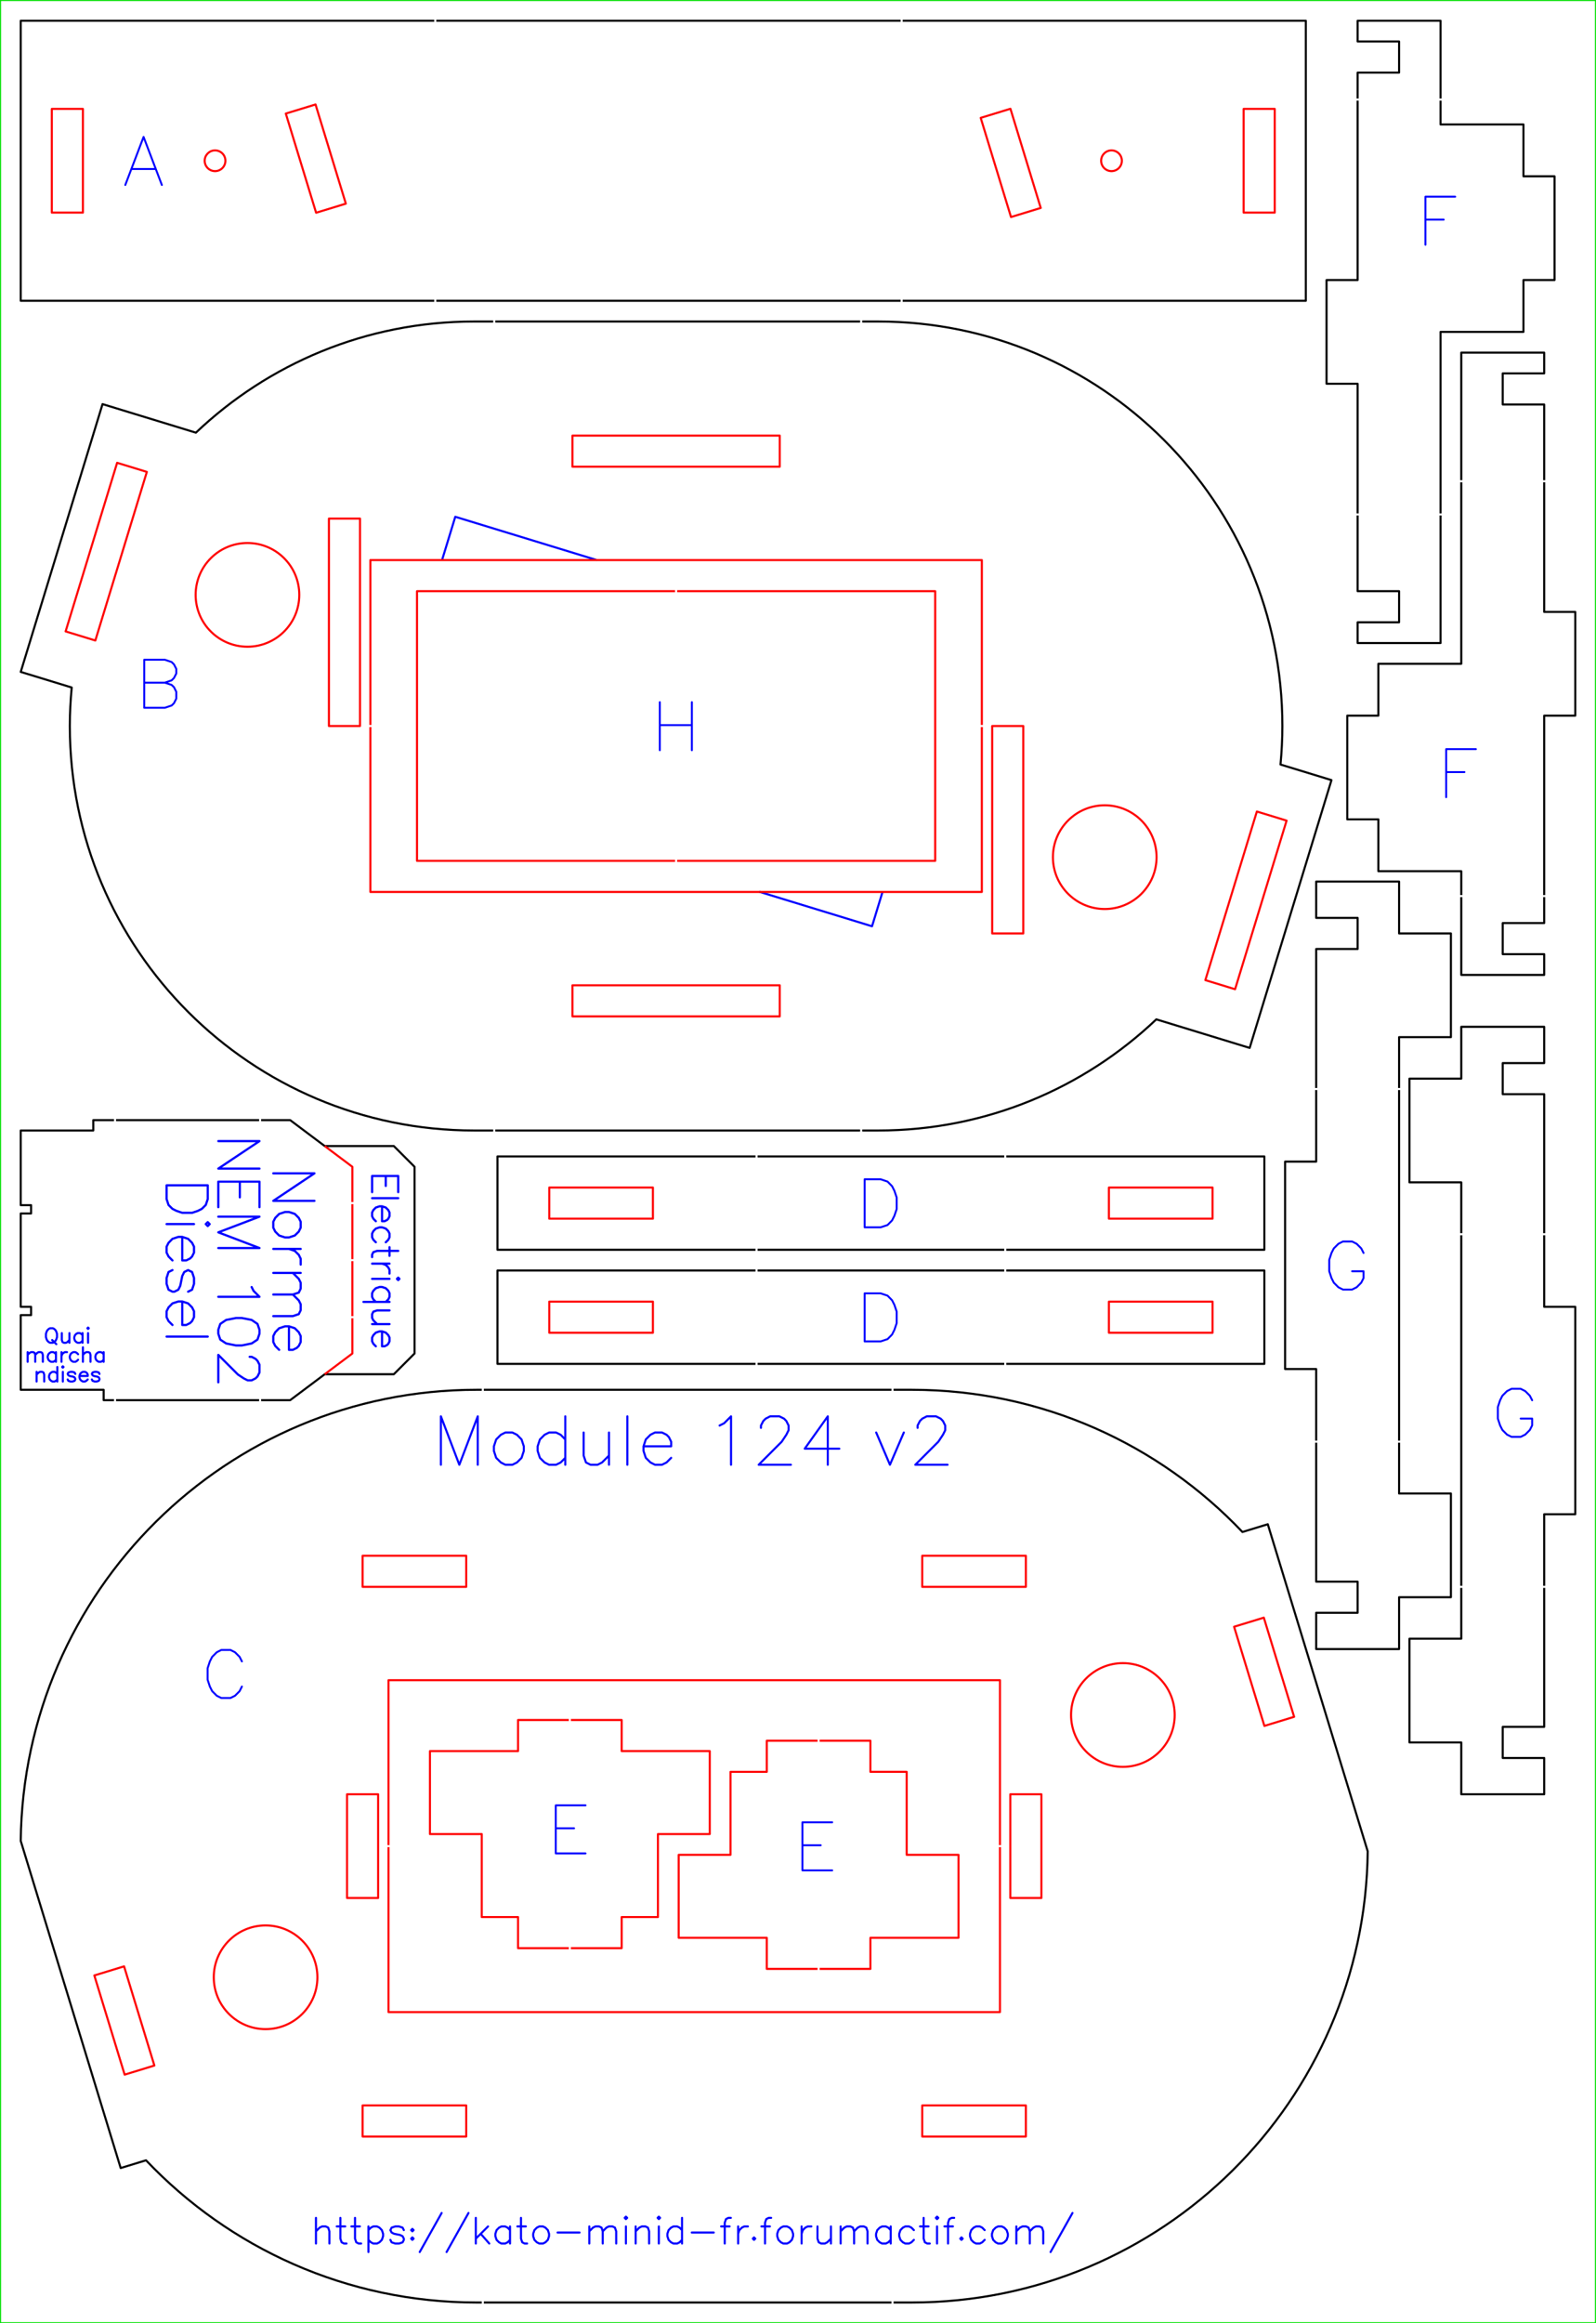 <?xml version="1.0" encoding="UTF-8" standalone="no"?>
<!-- Created with Inkscape (http://www.inkscape.org/) -->

<svg
   width="154mm"
   height="224mm"
   viewBox="0 0 154 224"
   version="1.1"
   id="svg1"
   xml:space="preserve"
   inkscape:version="1.3.2 (091e20e, 2023-11-25, custom)"
   sodipodi:docname="Module 124 v2 Final.svg"
   inkscape:export-filename="Module 124 v2 Final.png"
   inkscape:export-xdpi="96"
   inkscape:export-ydpi="96"
   xmlns:inkscape="http://www.inkscape.org/namespaces/inkscape"
   xmlns:sodipodi="http://sodipodi.sourceforge.net/DTD/sodipodi-0.dtd"
   xmlns="http://www.w3.org/2000/svg"
   xmlns:svg="http://www.w3.org/2000/svg"><sodipodi:namedview
     id="namedview1"
     pagecolor="#ffffff"
     bordercolor="#000000"
     borderopacity="0.25"
     inkscape:showpageshadow="2"
     inkscape:pageopacity="0.0"
     inkscape:pagecheckerboard="0"
     inkscape:deskcolor="#d1d1d1"
     inkscape:document-units="mm"
     inkscape:zoom="1.4778115"
     inkscape:cx="794.7563"
     inkscape:cy="459.4632"
     inkscape:window-width="3807"
     inkscape:window-height="1328"
     inkscape:window-x="1288"
     inkscape:window-y="572"
     inkscape:window-maximized="0"
     inkscape:current-layer="g99"
     inkscape:export-bgcolor="#ffffffff" /><defs
     id="defs1"><pattern
       id="EMFhbasepattern"
       patternUnits="userSpaceOnUse"
       width="6"
       height="6"
       x="0"
       y="0" /></defs><g
     inkscape:label="Calque 1"
     inkscape:groupmode="layer"
     id="layer1"><g
       id="g118"><path
         id="rect25-6-5"
         style="fill:none;stroke:#ff0000;stroke-width:0.2;stroke-linejoin:round"
         d="m 53,114.5 h 10 v 3 h -10 z" /><path
         id="rect26-1-9"
         style="fill:none;stroke:#ff0000;stroke-width:0.2;stroke-linejoin:round"
         d="m 107,114.5 h 10 v 3 h -10 z" /><path
         id="rect36-3-5"
         style="fill:none;fill-opacity:0;stroke:#000000;stroke-width:0.2;stroke-linejoin:round"
         d="M 72.9,120.5 H 48 v -9 0 h 24.9" /><path
         id="path77"
         style="fill:none;fill-opacity:0;stroke:#000000;stroke-width:0.2;stroke-linejoin:round"
         d="M 96.9,120.5 H 73.1" /><path
         id="path82"
         style="fill:none;fill-opacity:0;stroke:#000000;stroke-width:0.2;stroke-linejoin:round"
         d="m 97.1,111.5 h 24.9 v 9 H 97.1" /><path
         id="path80"
         style="fill:none;fill-opacity:0;stroke:#000000;stroke-width:0.2;stroke-linejoin:round"
         d="M 73.1,111.5 H 96.9" /><g
         transform="translate(81.889,118.335)"
         id="g16"
         style="fill:none;stroke:#0000ff;stroke-linecap:round;stroke-linejoin:round"><path
           d="M 220,662 V 0 m 0,662 h 221 l 95,-32 62,-63 32,-63 32,-94 V 252 L 630,158 598,94.5 536,31.5 441,0 H 220"
           style="stroke:#0000ff;stroke-width:0.277in"
           transform="scale(0.007,-0.007)"
           id="path15" /></g></g><g
       id="g119"><path
         id="rect25-6-5-7"
         style="fill:none;stroke:#ff0000;stroke-width:0.2;stroke-linejoin:round"
         d="m 117,128.5 h -10 v -3 h 10 z" /><path
         id="rect26-1-9-3"
         style="fill:none;stroke:#ff0000;stroke-width:0.2;stroke-linejoin:round"
         d="m 63,128.5 h -10 v -3 h 10 z" /><path
         id="rect36-3-5-1"
         style="fill:none;fill-opacity:0;stroke:#000000;stroke-width:0.2;stroke-linejoin:round"
         d="M 96.9,131.5 H 73.1" /><path
         id="path85"
         style="fill:none;fill-opacity:0;stroke:#000000;stroke-width:0.2;stroke-linejoin:round"
         d="m 97.1,122.5 h 24.9 v 9 0 H 97.1" /><path
         id="path83"
         style="fill:none;fill-opacity:0;stroke:#000000;stroke-width:0.2;stroke-linejoin:round"
         d="M 73.1,122.5 H 96.9" /><path
         id="path79"
         style="fill:none;fill-opacity:0;stroke:#000000;stroke-width:0.2;stroke-linejoin:round"
         d="m 72.9,131.5 h -24.9 v -9 H 72.9" /><g
         transform="translate(81.889,129.335)"
         id="g16-9"
         style="fill:none;stroke:#0000ff;stroke-linecap:round;stroke-linejoin:round"><path
           d="M 220,662 V 0 m 0,662 h 221 l 95,-32 62,-63 32,-63 32,-94 V 252 L 630,158 598,94.5 536,31.5 441,0 H 220"
           style="stroke:#0000ff;stroke-width:0.277in"
           transform="scale(0.007,-0.007)"
           id="path15-3" /></g></g><g
       id="g107"
       transform="translate(-3,-3)"><g
         id="g106"><path
           id="path23-8-2-3-1-7"
           style="fill:none;stroke:#000000;stroke-width:0.2;stroke-linejoin:round"
           d="M 130,107.9 V 94.5 h 4 v -3 h -4 V 88 h 8 v 0 5 h 5 v 10 h -5 v 4.9" /><path
           id="path101"
           style="fill:none;stroke:#000000;stroke-width:0.2;stroke-linejoin:round"
           d="M 130,141.9 V 135 h -3 v -20 h 3 v -6.9" /><path
           id="path105"
           style="fill:none;stroke:#000000;stroke-width:0.2;stroke-linejoin:round"
           d="M 138,142.1 V 147 h 5 v 10 h -5 v 5 h -8 v -3.5 h 4 v -3 h -4 v -13.4" /><path
           id="path103"
           style="fill:none;stroke:#000000;stroke-width:0.2;stroke-linejoin:round"
           d="m 138,108.1 1e-5,33.8" /></g><g
         inkscape:label="Hershey Text"
         style="fill:none;stroke:#0000ff;stroke-linecap:round;stroke-linejoin:round"
         id="g25"
         transform="translate(178.666,18.435)"><g
           transform="translate(-48.729,108.9)"
           id="g24"
           style="stroke:#0000ff"><path
             d="m 662,504 -32,63 -63,63 -63,32 H 378 L 315,630 252,567 220,504 189,410 V 252 l 31,-94 32,-63.5 63,-63 L 378,0 h 126 l 63,31.5 63,63 32,63.5 v 94 m -158,0 h 158"
             style="stroke:#0000ff;stroke-width:0.277in"
             transform="scale(0.007,-0.007)"
             id="path23" /></g></g></g><g
       id="g60"
       transform="translate(-3,-3)"><g
         inkscape:label="Hershey Text"
         style="fill:none;stroke:#0000ff;stroke-linecap:round;stroke-linejoin:round"
         id="g4"
         transform="translate(3.562,3.803)"><g
           transform="translate(10.646,17.032)"
           id="g1"
           style="stroke:#0000ff"><path
             d="M 378,662 126,0 M 378,662 630,0 M 220,220 h 316"
             style="stroke:#0000ff;stroke-width:0.277in"
             transform="scale(0.007,-0.007)"
             id="path1" /></g></g><path
         id="rect1-4"
         style="fill:none;stroke:#000000;stroke-width:0.2;stroke-linejoin:round"
         d="M 44.9,32 5,32 V 5 5 H 44.9" /><path
         id="path13"
         style="fill:none;stroke:#000000;stroke-width:0.2;stroke-linejoin:round"
         d="M 89.9,32 H 45.1" /><path
         id="path22"
         style="fill:none;stroke:#000000;stroke-width:0.2;stroke-linejoin:round"
         d="M 90.1,5 129,5 V 32 H 90.1" /><path
         id="path17"
         style="fill:none;stroke:#000000;stroke-width:0.2;stroke-linejoin:round"
         d="M 45.1,5 H 89.9" /><circle
         style="fill:none;stroke:#ff0000;stroke-width:0.2;stroke-linejoin:round"
         id="path11-9"
         cx="23.75"
         cy="18.5"
         r="1" /><circle
         style="fill:none;stroke:#ff0000;stroke-width:0.2;stroke-linejoin:round"
         id="path11-8-7"
         cx="110.25"
         cy="18.5"
         r="1" /><path
         id="rect30-6"
         style="fill-opacity:0;stroke:#ff0000;stroke-width:0.2;stroke-linejoin:round"
         d="m 123,13.5 h 3 v 10 h -3 z" /><path
         id="rect31-0"
         style="fill-opacity:0;stroke:#ff0000;stroke-width:0.2;stroke-linejoin:round"
         d="m 8,13.5 h 3 v 10 H 8 Z" /><path
         id="rect71-4"
         style="fill-opacity:0;stroke:#ff0000;stroke-width:0.2;stroke-linejoin:round"
         d="m 30.578,13.95 2.869,-0.877 2.924,9.563 -2.869,0.877 z" /><path
         id="rect71-5-5"
         style="fill-opacity:0;stroke:#ff0000;stroke-width:0.2;stroke-linejoin:round"
         d="m 97.629,14.364 2.869,-0.877 2.924,9.563 -2.869,0.877 z" /></g><g
       id="g99"
       transform="translate(-3,-3)"><g
         inkscape:label="Hershey Text"
         style="fill:none;stroke:#0000ff;stroke-linecap:round;stroke-linejoin:round"
         id="g15"
         transform="translate(66.41,110.368)"><g
           transform="translate(-44.701,56.35)"
           id="g14"
           style="stroke:#0000ff"><path
             d="m 662,504 -32,63 -63,63 -63,32 H 378 L 315,630 252,567 220,504 189,410 V 252 l 31,-94 32,-63.5 63,-63 L 378,0 h 126 l 63,31.5 63,63 32,63.5"
             style="stroke:#0000ff;stroke-width:0.277in"
             transform="scale(0.007,-0.007)"
             id="path14" /></g></g><path
         id="rect23-9-8"
         style="fill:none;stroke:#ff0000;stroke-width:0.2;stroke-linejoin:round"
         d="m 39.487,176 h -3 v 10 h 3 z" /><path
         id="rect24-7-4"
         style="fill:none;stroke:#ff0000;stroke-width:0.2;stroke-linejoin:round"
         d="m 103.487,176 h -3 v 10 h 3 z" /><path
         id="rect25-71-7"
         style="fill:none;stroke:#ff0000;stroke-width:0.2;stroke-linejoin:round"
         d="M 101.987,206 H 91.987 v 3 h 10 z" /><path
         id="rect26-9-3"
         style="fill:none;stroke:#ff0000;stroke-width:0.2;stroke-linejoin:round"
         d="M 47.987,206 H 37.987 v 3 h 10 z" /><path
         id="rect25-3-2-4"
         style="fill:none;stroke:#ff0000;stroke-width:0.2;stroke-linejoin:round"
         d="M 101.987,153 H 91.987 v 3 h 10 z" /><path
         id="rect26-0-5-5"
         style="fill:none;stroke:#ff0000;stroke-width:0.2;stroke-linejoin:round"
         d="M 47.987,153 H 37.987 v 3 h 10 z"
         sodipodi:nodetypes="ccccc" /><circle
         style="fill:#000000;fill-opacity:0;stroke:#ff0000;stroke-width:0.2;stroke-linejoin:round;stroke-dasharray:none"
         id="path32-7-0-9"
         cx="-28.627"
         cy="193.645"
         r="5"
         transform="scale(-1,1)" /><circle
         style="fill:#000000;fill-opacity:0;stroke:#ff0000;stroke-width:0.2;stroke-linejoin:round;stroke-dasharray:none"
         id="path32-1-1-3"
         cx="-111.348"
         cy="168.355"
         r="5"
         transform="scale(-1,1)" /><path
         id="rect1-09-6-9-9"
         style="fill:none;stroke:#000000;stroke-width:0.2;stroke-linejoin:round"
         d="M 89.02,225 H 49.686" /><path
         id="path98"
         style="fill:none;stroke:#000000;stroke-width:0.2;stroke-linejoin:round"
         d="m 89.22,137 h 1.767 v 0 c 12.56,0 23.881,5.271 31.898,13.711 l 2.446,-0.748 1.837,6.009 5.2e-4,5.2e-4 7.805,25.531 c -0.271,24.067 -19.856,43.496 -43.987,43.496 h -1.767" /><path
         id="path96"
         style="fill:none;stroke:#000000;stroke-width:0.2;stroke-linejoin:round"
         d="M 49.686,137 89.02,137" /><path
         id="path95"
         style="fill:none;stroke:#000000;stroke-width:0.2;stroke-linejoin:round"
         d="m 49.486,225 -0.499,-1e-5 c -12.559,0 -23.881,-5.27 -31.898,-13.71 L 14.644,212.037 5,180.494 C 5.272,156.428 24.856,137 48.987,137 h 0.499" /><path
         id="rect30-4-5-1-9"
         style="fill-opacity:0;stroke:#ff0000;stroke-width:0.2;stroke-linejoin:round"
         d="m 14.972,192.591 -2.869,0.877 2.924,9.563 2.869,-0.877 z" /><path
         id="rect31-4-8-7-3"
         style="fill-opacity:0;stroke:#ff0000;stroke-width:0.2;stroke-linejoin:round"
         d="m 124.948,158.969 -2.869,0.877 2.924,9.563 2.869,-0.877 z" /><path
         id="path23-6-7-0-0-2-7-6"
         style="fill:none;stroke:#ff0000;stroke-width:0.2;stroke-linejoin:round"
         d="M 58.086,190.837 H 62.986 v -3 h 3.5 v -8 h 5 v -8 0 h -8.5 v -3 h -4.9" /><path
         id="path9-7"
         style="fill:none;stroke:#ff0000;stroke-width:0.2;stroke-linejoin:round"
         d="M 57.887,168.837 H 52.986 v 3 h -8.5 v 8 h 5 v 8 h 3.5 v 3 h 4.9" /><path
         id="path13-4"
         style="fill:none;stroke:#ff0000;stroke-width:0.2;stroke-linejoin:round"
         d="M 81.887,170.837 H 76.987 v 3 h -3.5 v 8 h -5 v 8 0 h 8.5 v 3 h 4.9" /><path
         id="path10-0"
         style="fill:none;stroke:#ff0000;stroke-width:0.2;stroke-linejoin:round"
         d="M 82.086,192.837 H 86.987 v -3 h 8.5 v -8 h -5 v -8 h -3.5 v -3 h -4.9" /><path
         id="path21"
         style="fill:none;fill-opacity:0;stroke:#ff0000;stroke-width:0.2;stroke-linejoin:round"
         d="M 99.487,180.9 99.487,165 h -59 v 0 15.9" /><path
         id="path18"
         style="fill:none;fill-opacity:0;stroke:#ff0000;stroke-width:0.2;stroke-linejoin:round"
         d="m 40.487,181.1 v 15.9 h 59 v -15.9" /><g
         transform="translate(55.088,181.702)"
         id="g18-5"
         style="fill:none;stroke:#0000ff;stroke-linecap:round;stroke-linejoin:round"><path
           d="M 220,662 V 0 m 0,662 H 630 M 220,346 H 472 M 220,0 h 410"
           style="stroke:#0000ff;stroke-width:0.277in"
           transform="scale(0.007,-0.007)"
           id="path17-3" /></g><g
         transform="translate(78.888,183.336)"
         id="g18-8-3"
         style="fill:none;stroke:#0000ff;stroke-linecap:round;stroke-linejoin:round"><path
           d="M 220,662 V 0 m 0,662 H 630 M 220,346 H 472 M 220,0 h 410"
           style="stroke:#0000ff;stroke-width:0.277in"
           transform="scale(0.007,-0.007)"
           id="path17-5-6" /></g><g
         id="g93"
         style="stroke-width:0.2;stroke-dasharray:none"><path
           d="m 33.488,216.841 v 2.475 m 0,-1.178 0.355,-0.355 0.236,-0.116 h 0.351 l 0.239,0.116 0.116,0.355 v 1.178"
           style="fill:none;stroke:#0000ff;stroke-width:0.2;stroke-linecap:round;stroke-linejoin:round;stroke-dasharray:none"
           id="path8" /><path
           d="m 35.843,216.841 v 2.004 l 0.12,0.353 0.232,0.118 h 0.239 m -0.942,-1.649 h 0.822"
           style="fill:none;stroke:#0000ff;stroke-width:0.2;stroke-linecap:round;stroke-linejoin:round;stroke-dasharray:none"
           id="path12-2" /><path
           d="m 37.256,216.841 v 2.004 l 0.12,0.353 0.232,0.118 h 0.239 m -0.942,-1.649 h 0.822"
           style="fill:none;stroke:#0000ff;stroke-width:0.2;stroke-linecap:round;stroke-linejoin:round;stroke-dasharray:none"
           id="path16" /><path
           d="m 38.55,217.667 v 2.471 m 0,-2.116 0.239,-0.239 0.232,-0.116 h 0.355 l 0.236,0.116 0.236,0.239 0.116,0.351 v 0.236 l -0.116,0.353 -0.236,0.236 -0.236,0.118 h -0.355 l -0.232,-0.118 -0.239,-0.236"
           style="fill:none;stroke:#0000ff;stroke-width:0.2;stroke-linecap:round;stroke-linejoin:round;stroke-dasharray:none"
           id="path19-8" /><path
           d="m 41.967,218.022 -0.12,-0.239 -0.351,-0.116 h -0.355 l -0.355,0.116 -0.116,0.239 0.116,0.232 0.239,0.12 0.587,0.12 0.236,0.116 0.12,0.236 v 0.118 l -0.12,0.236 -0.351,0.118 h -0.355 l -0.355,-0.118 -0.116,-0.236"
           style="fill:none;stroke:#0000ff;stroke-width:0.2;stroke-linecap:round;stroke-linejoin:round;stroke-dasharray:none"
           id="path20" /><path
           d="m 42.789,217.903 -0.116,0.12 0.116,0.116 0.12,-0.116 -0.12,-0.12 m 0,0.822 -0.116,0.12 0.116,0.118 0.12,-0.118 -0.12,-0.12"
           style="fill:none;stroke:#0000ff;stroke-width:0.2;stroke-linecap:round;stroke-linejoin:round;stroke-dasharray:none"
           id="path23-6" /><path
           d="m 45.615,216.37 -2.116,3.768"
           style="fill:none;stroke:#0000ff;stroke-width:0.2;stroke-linecap:round;stroke-linejoin:round;stroke-dasharray:none"
           id="path25-6" /><path
           d="m 48.206,216.37 -2.116,3.768"
           style="fill:none;stroke:#0000ff;stroke-width:0.2;stroke-linecap:round;stroke-linejoin:round;stroke-dasharray:none"
           id="path27" /><path
           d="m 48.912,216.841 v 2.475 m 1.181,-1.649 -1.181,1.178 m 0.471,-0.471 0.826,0.942"
           style="fill:none;stroke:#0000ff;stroke-width:0.2;stroke-linecap:round;stroke-linejoin:round;stroke-dasharray:none"
           id="path29" /><path
           d="m 52.213,217.667 v 1.649 m 0,-1.293 -0.236,-0.239 -0.236,-0.116 h -0.355 l -0.232,0.116 -0.239,0.239 -0.116,0.351 v 0.236 l 0.116,0.353 0.239,0.236 0.232,0.118 h 0.355 l 0.236,-0.118 0.236,-0.236"
           style="fill:none;stroke:#0000ff;stroke-width:0.2;stroke-linecap:round;stroke-linejoin:round;stroke-dasharray:none"
           id="path31" /><path
           d="m 53.271,216.841 v 2.004 l 0.12,0.353 0.232,0.118 h 0.239 m -0.942,-1.649 h 0.822"
           style="fill:none;stroke:#0000ff;stroke-width:0.2;stroke-linecap:round;stroke-linejoin:round;stroke-dasharray:none"
           id="path32" /><path
           d="m 55.036,217.667 -0.232,0.116 -0.239,0.239 -0.116,0.351 v 0.236 l 0.116,0.353 0.239,0.236 0.232,0.118 h 0.355 l 0.236,-0.118 0.236,-0.236 0.116,-0.353 v -0.236 l -0.116,-0.351 -0.236,-0.239 -0.236,-0.116 h -0.355"
           style="fill:none;stroke:#0000ff;stroke-width:0.2;stroke-linecap:round;stroke-linejoin:round;stroke-dasharray:none"
           id="path33" /><path
           d="m 56.8,218.254 h 2.123"
           style="fill:none;stroke:#0000ff;stroke-width:0.2;stroke-linecap:round;stroke-linejoin:round;stroke-dasharray:none"
           id="path34" /><path
           d="m 59.862,217.667 v 1.649 m 0,-1.178 0.355,-0.355 0.236,-0.116 h 0.351 l 0.239,0.116 0.116,0.355 v 1.178 m 0,-1.178 0.355,-0.355 0.232,-0.116 h 0.355 l 0.236,0.116 0.12,0.355 v 1.178"
           style="fill:none;stroke:#0000ff;stroke-width:0.2;stroke-linecap:round;stroke-linejoin:round;stroke-dasharray:none"
           id="path35" /><path
           d="m 63.279,216.841 0.116,0.12 0.12,-0.12 -0.12,-0.116 -0.116,0.116 m 0.116,0.826 v 1.649"
           style="fill:none;stroke:#0000ff;stroke-width:0.2;stroke-linecap:round;stroke-linejoin:round;stroke-dasharray:none"
           id="path36" /><path
           d="m 64.337,217.667 v 1.649 m 0,-1.178 0.355,-0.355 0.236,-0.116 h 0.351 l 0.239,0.116 0.116,0.355 v 1.178"
           style="fill:none;stroke:#0000ff;stroke-width:0.2;stroke-linecap:round;stroke-linejoin:round;stroke-dasharray:none"
           id="path37" /><path
           d="m 66.456,216.841 0.116,0.12 0.12,-0.12 -0.12,-0.116 -0.116,0.116 m 0.116,0.826 v 1.649"
           style="fill:none;stroke:#0000ff;stroke-width:0.2;stroke-linecap:round;stroke-linejoin:round;stroke-dasharray:none"
           id="path38" /><path
           d="m 68.811,216.841 v 2.475 m 0,-1.293 -0.236,-0.239 -0.236,-0.116 h -0.355 l -0.232,0.116 -0.239,0.239 -0.116,0.351 v 0.236 l 0.116,0.353 0.239,0.236 0.232,0.118 h 0.355 l 0.236,-0.118 0.236,-0.236"
           style="fill:none;stroke:#0000ff;stroke-width:0.2;stroke-linecap:round;stroke-linejoin:round;stroke-dasharray:none"
           id="path39" /><path
           d="M 69.75,218.254 H 71.873"
           style="fill:none;stroke:#0000ff;stroke-width:0.2;stroke-linecap:round;stroke-linejoin:round;stroke-dasharray:none"
           id="path40" /><path
           d="m 73.522,216.841 h -0.239 l -0.232,0.12 -0.12,0.351 v 2.004 m -0.351,-1.649 h 0.822"
           style="fill:none;stroke:#0000ff;stroke-width:0.2;stroke-linecap:round;stroke-linejoin:round;stroke-dasharray:none"
           id="path41" /><path
           d="m 74.224,217.667 v 1.649 m 0,-0.942 0.12,-0.351 0.236,-0.239 0.236,-0.116 h 0.351"
           style="fill:none;stroke:#0000ff;stroke-width:0.2;stroke-linecap:round;stroke-linejoin:round;stroke-dasharray:none"
           id="path42" /><path
           d="m 75.757,218.725 -0.116,0.12 0.116,0.118 0.12,-0.118 -0.12,-0.12"
           style="fill:none;stroke:#0000ff;stroke-width:0.2;stroke-linecap:round;stroke-linejoin:round;stroke-dasharray:none"
           id="path43" /><path
           d="m 77.409,216.841 h -0.239 l -0.232,0.12 -0.12,0.351 v 2.004 M 76.467,217.667 h 0.822"
           style="fill:none;stroke:#0000ff;stroke-width:0.2;stroke-linecap:round;stroke-linejoin:round;stroke-dasharray:none"
           id="path44" /><path
           d="m 78.583,217.667 -0.232,0.116 -0.239,0.239 -0.116,0.351 v 0.236 l 0.116,0.353 0.239,0.236 0.232,0.118 h 0.355 l 0.236,-0.118 0.236,-0.236 0.116,-0.353 v -0.236 l -0.116,-0.351 -0.236,-0.239 -0.236,-0.116 h -0.355"
           style="fill:none;stroke:#0000ff;stroke-width:0.2;stroke-linecap:round;stroke-linejoin:round;stroke-dasharray:none"
           id="path45" /><path
           d="m 80.348,217.667 v 1.649 m 0,-0.942 0.12,-0.351 0.236,-0.239 0.236,-0.116 h 0.351"
           style="fill:none;stroke:#0000ff;stroke-width:0.2;stroke-linecap:round;stroke-linejoin:round;stroke-dasharray:none"
           id="path46" /><path
           d="m 81.88,217.667 v 1.178 l 0.12,0.353 0.236,0.118 h 0.355 l 0.232,-0.118 0.355,-0.353 m 0,-1.178 v 1.649"
           style="fill:none;stroke:#0000ff;stroke-width:0.2;stroke-linecap:round;stroke-linejoin:round;stroke-dasharray:none"
           id="path47" /><path
           d="m 84.116,217.667 v 1.649 m 0,-1.178 0.355,-0.355 0.236,-0.116 h 0.351 l 0.239,0.116 0.116,0.355 v 1.178 m 0,-1.178 0.355,-0.355 0.232,-0.116 h 0.355 l 0.236,0.116 0.12,0.355 v 1.178"
           style="fill:none;stroke:#0000ff;stroke-width:0.2;stroke-linecap:round;stroke-linejoin:round;stroke-dasharray:none"
           id="path48" /><path
           d="m 88.946,217.667 v 1.649 m 0,-1.293 -0.236,-0.239 -0.236,-0.116 h -0.355 l -0.232,0.116 -0.239,0.239 -0.116,0.351 v 0.236 l 0.116,0.353 0.239,0.236 0.232,0.118 h 0.355 l 0.236,-0.118 0.236,-0.236"
           style="fill:none;stroke:#0000ff;stroke-width:0.2;stroke-linecap:round;stroke-linejoin:round;stroke-dasharray:none"
           id="path49" /><path
           d="m 91.181,218.022 -0.236,-0.239 -0.236,-0.116 h -0.355 l -0.232,0.116 -0.239,0.239 -0.116,0.351 v 0.236 l 0.116,0.353 0.239,0.236 0.232,0.118 h 0.355 l 0.236,-0.118 0.236,-0.236"
           style="fill:none;stroke:#0000ff;stroke-width:0.2;stroke-linecap:round;stroke-linejoin:round;stroke-dasharray:none"
           id="path50" /><path
           d="m 92.123,216.841 v 2.004 l 0.12,0.353 0.232,0.118 h 0.239 m -0.942,-1.649 h 0.822"
           style="fill:none;stroke:#0000ff;stroke-width:0.2;stroke-linecap:round;stroke-linejoin:round;stroke-dasharray:none"
           id="path51" /><path
           d="m 93.301,216.841 0.116,0.12 0.12,-0.12 -0.12,-0.116 -0.116,0.116 m 0.116,0.826 v 1.649"
           style="fill:none;stroke:#0000ff;stroke-width:0.2;stroke-linecap:round;stroke-linejoin:round;stroke-dasharray:none"
           id="path52" /><path
           d="m 95.069,216.841 h -0.239 l -0.232,0.12 -0.12,0.351 v 2.004 m -0.351,-1.649 h 0.822"
           style="fill:none;stroke:#0000ff;stroke-width:0.2;stroke-linecap:round;stroke-linejoin:round;stroke-dasharray:none"
           id="path53" /><path
           d="m 95.772,218.725 -0.116,0.12 0.116,0.118 0.12,-0.118 -0.12,-0.12"
           style="fill:none;stroke:#0000ff;stroke-width:0.2;stroke-linecap:round;stroke-linejoin:round;stroke-dasharray:none"
           id="path54" /><path
           d="m 98.011,218.022 -0.236,-0.239 -0.236,-0.116 H 97.185 l -0.232,0.116 -0.239,0.239 -0.116,0.351 v 0.236 l 0.116,0.353 0.239,0.236 0.232,0.118 h 0.355 l 0.236,-0.118 0.236,-0.236"
           style="fill:none;stroke:#0000ff;stroke-width:0.2;stroke-linecap:round;stroke-linejoin:round;stroke-dasharray:none"
           id="path55" /><path
           d="m 99.304,217.667 -0.232,0.116 -0.239,0.239 -0.116,0.351 v 0.236 l 0.116,0.353 0.239,0.236 0.232,0.118 h 0.355 l 0.236,-0.118 0.236,-0.236 0.116,-0.353 v -0.236 l -0.116,-0.351 -0.236,-0.239 -0.236,-0.116 h -0.355"
           style="fill:none;stroke:#0000ff;stroke-width:0.2;stroke-linecap:round;stroke-linejoin:round;stroke-dasharray:none"
           id="path56" /><path
           d="m 101.069,217.667 v 1.649 m 0,-1.178 0.355,-0.355 0.236,-0.116 h 0.351 l 0.239,0.116 0.116,0.355 v 1.178 m 0,-1.178 0.355,-0.355 0.232,-0.116 h 0.355 l 0.236,0.116 0.12,0.355 v 1.178"
           style="fill:none;stroke:#0000ff;stroke-width:0.2;stroke-linecap:round;stroke-linejoin:round;stroke-dasharray:none"
           id="path57" /><path
           d="m 106.486,216.37 -2.116,3.768"
           style="fill:none;stroke:#0000ff;stroke-width:0.2;stroke-linecap:round;stroke-linejoin:round;stroke-dasharray:none"
           id="path58" /></g><g
         id="g94"
         style="stroke-width:0.2;stroke-dasharray:none"><path
           d="m 45.543,139.559 v 4.671 m 0,-4.671 1.778,4.671 m 1.778,-4.671 -1.778,4.671 m 1.778,-4.671 v 4.671"
           style="fill:none;stroke:#0000ff;stroke-width:0.2;stroke-linecap:round;stroke-linejoin:round;stroke-dasharray:none"
           id="path60" /><path
           d="m 51.766,141.118 -0.437,0.219 -0.452,0.452 -0.219,0.663 v 0.445 l 0.219,0.667 0.452,0.445 0.437,0.222 h 0.67 l 0.445,-0.222 0.445,-0.445 0.219,-0.667 v -0.445 l -0.219,-0.663 -0.445,-0.452 -0.445,-0.219 h -0.67"
           style="fill:none;stroke:#0000ff;stroke-width:0.2;stroke-linecap:round;stroke-linejoin:round;stroke-dasharray:none"
           id="path61" /><path
           d="m 57.544,139.559 v 4.671 m 0,-2.441 -0.445,-0.452 -0.445,-0.219 h -0.67 l -0.437,0.219 -0.452,0.452 -0.219,0.663 v 0.445 l 0.219,0.667 0.452,0.445 0.437,0.222 h 0.67 l 0.445,-0.222 0.445,-0.445"
           style="fill:none;stroke:#0000ff;stroke-width:0.2;stroke-linecap:round;stroke-linejoin:round;stroke-dasharray:none"
           id="path62" /><path
           d="m 59.315,141.118 v 2.223 l 0.226,0.667 0.445,0.222 h 0.67 l 0.437,-0.222 0.67,-0.667 m 0,-2.223 v 3.111"
           style="fill:none;stroke:#0000ff;stroke-width:0.2;stroke-linecap:round;stroke-linejoin:round;stroke-dasharray:none"
           id="path63" /><path
           d="m 63.535,139.559 v 4.671"
           style="fill:none;stroke:#0000ff;stroke-width:0.2;stroke-linecap:round;stroke-linejoin:round;stroke-dasharray:none"
           id="path64" /><path
           d="m 65.094,142.451 h 2.667 v -0.445 l -0.219,-0.445 -0.226,-0.226 -0.445,-0.219 h -0.67 l -0.437,0.219 -0.452,0.452 -0.219,0.663 v 0.445 l 0.219,0.667 0.452,0.445 0.437,0.222 h 0.67 l 0.445,-0.222 0.445,-0.445"
           style="fill:none;stroke:#0000ff;stroke-width:0.2;stroke-linecap:round;stroke-linejoin:round;stroke-dasharray:none"
           id="path65" /><path
           d="m 72.432,140.448 0.437,-0.219 0.67,-0.67 v 4.671"
           style="fill:none;stroke:#0000ff;stroke-width:0.2;stroke-linecap:round;stroke-linejoin:round;stroke-dasharray:none"
           id="path66" /><path
           d="m 76.425,140.673 v -0.226 l 0.226,-0.437 0.226,-0.226 0.437,-0.226 h 0.889 l 0.452,0.226 0.219,0.226 0.219,0.437 v 0.452 l -0.219,0.437 -0.445,0.67 -2.223,2.223 h 3.112"
           style="fill:none;stroke:#0000ff;stroke-width:0.2;stroke-linecap:round;stroke-linejoin:round;stroke-dasharray:none"
           id="path67" /><path
           d="m 82.874,139.559 -2.223,3.119 h 3.337 m -1.115,-3.119 v 4.671"
           style="fill:none;stroke:#0000ff;stroke-width:0.2;stroke-linecap:round;stroke-linejoin:round;stroke-dasharray:none"
           id="path68" /><path
           d="m 87.545,141.118 1.326,3.111 m 1.341,-3.111 -1.341,3.111"
           style="fill:none;stroke:#0000ff;stroke-width:0.2;stroke-linecap:round;stroke-linejoin:round;stroke-dasharray:none"
           id="path69" /><path
           d="m 91.538,140.673 v -0.226 l 0.226,-0.437 0.226,-0.226 0.437,-0.226 h 0.889 l 0.452,0.226 0.219,0.226 0.219,0.437 v 0.452 l -0.219,0.437 -0.445,0.67 -2.223,2.223 h 3.112"
           style="fill:none;stroke:#0000ff;stroke-width:0.2;stroke-linecap:round;stroke-linejoin:round;stroke-dasharray:none"
           id="path70" /></g></g><g
       id="g116"><g
         inkscape:label="Hershey Text"
         style="fill:none;stroke:#0000ff;stroke-linecap:round;stroke-linejoin:round"
         id="g23-9"
         transform="translate(182.959,-73.283)"><g
           transform="translate(-46.957,96.882)"
           id="g20-5"
           style="stroke:#0000ff"><path
             d="M 220,662 V 0 m 0,662 H 630 M 220,346 h 252"
             style="stroke:#0000ff;stroke-width:0.277in"
             transform="scale(0.007,-0.007)"
             id="path19-5" /></g></g><g
         id="g113"
         transform="translate(-3,-3)"
         style="stroke:#000000"><path
           id="path23-6-7-0-7-0-8"
           style="fill:none;stroke:#000000;stroke-width:0.2;stroke-linejoin:round"
           d="M 142,12.5 V 5 h -8 v 0 2 h 4 v 3 h -4 v 2.5" /><path
           id="path109"
           style="fill:none;stroke:#000000;stroke-width:0.2;stroke-linejoin:round"
           d="M 142,52.5 V 35 h 8 v -5 h 3 V 20 h -3 v -5 h -8 v -2.3" /><path
           id="path112"
           style="fill:none;stroke:#000000;stroke-width:0.2;stroke-linejoin:round"
           d="M 134,52.7 V 60 h 4 v 3 h -4 v 2 h 8 V 52.7" /><path
           id="path110"
           style="fill:none;stroke:#000000;stroke-width:0.2;stroke-linejoin:round"
           d="M 134,12.7 V 30 h -3 v 10 h 3 v 12.5" /></g></g><g
       id="g117"><g
         id="g113-9"
         transform="rotate(180,141.5,49.5)"
         style="stroke:#000000"><path
           id="path23-6-7-0-7-0-8-5"
           style="fill:none;stroke:#000000;stroke-width:0.2;stroke-linejoin:round"
           d="M 142,12.5 V 5 h -8 v 0 2 h 4 v 3 h -4 v 2.5" /><path
           id="path109-7"
           style="fill:none;stroke:#000000;stroke-width:0.2;stroke-linejoin:round"
           d="M 142,52.5 V 35 h 8 v -5 h 3 V 20 h -3 v -5 h -8 v -2.3" /><path
           id="path112-5"
           style="fill:none;stroke:#000000;stroke-width:0.2;stroke-linejoin:round"
           d="M 134,52.7 V 60 h 4 v 3 h -4 v 2 h 8 V 52.7" /><path
           id="path110-2"
           style="fill:none;stroke:#000000;stroke-width:0.2;stroke-linejoin:round"
           d="M 134,12.7 V 30 h -3 v 10 h 3 v 12.5" /></g><g
         inkscape:label="Hershey Text"
         style="fill:none;stroke:#0000ff;stroke-linecap:round;stroke-linejoin:round"
         id="g23-5-7"
         transform="translate(184.959,-20.017)"><g
           transform="translate(-46.957,96.882)"
           id="g20-6-3"
           style="stroke:#0000ff"><path
             d="M 220,662 V 0 m 0,662 H 630 M 220,346 h 252"
             style="stroke:#0000ff;stroke-width:0.277in"
             transform="scale(0.007,-0.007)"
             id="path19-6-3" /></g></g></g><g
       id="g100"
       transform="translate(-3,-3)"><g
         inkscape:label="Hershey Text"
         style="fill:none;stroke:#0000ff;stroke-linecap:round;stroke-linejoin:round"
         id="g13"
         transform="translate(57.995,25.768)"><g
           transform="translate(-42.619,45.475)"
           id="g12"
           style="stroke:#0000ff"><path
             d="M 220,662 V 0 m 0,662 h 284 l 94,-32 32,-32 32,-62 v -64 l -32,-62 -32,-32 -94,-32 m -284,0 h 284 l 94,-31 32,-31 32,-64 V 126 L 630,63 598,31.5 504,0 H 220"
             style="stroke:#0000ff;stroke-width:0.277in"
             transform="scale(0.007,-0.007)"
             id="path12" /></g></g><g
         inkscape:label="Hershey Text"
         style="fill:none;stroke:#0000ff;stroke-linecap:round;stroke-linejoin:round"
         id="g27"
         transform="translate(112.938,-43.188)"><g
           transform="translate(-47.811,118.523)"
           id="g26"
           style="stroke:#0000ff"><path
             d="M 220,662 V 0 M 662,662 V 0 M 220,346 h 442"
             style="stroke:#0000ff;stroke-width:0.277in"
             transform="scale(0.007,-0.007)"
             id="path25" /></g></g><path
         id="rect27-7-4-0"
         style="fill:none;stroke:#ff0000;stroke-width:0.2;stroke-linejoin:round"
         d="m 34.738,53 h 3 v 20 h -3 z"
         sodipodi:nodetypes="ccccc" /><path
         id="rect27-9-6"
         style="fill:none;stroke:#ff0000;stroke-width:0.2;stroke-linejoin:round"
         d="m 98.738,73 h 3 v 20 h -3 z"
         sodipodi:nodetypes="ccccc" /><path
         id="rect28-01"
         style="fill:none;stroke:#ff0000;stroke-width:0.2;stroke-linejoin:round"
         d="m 58.238,98 h 20 v 3 h -20 z" /><path
         id="rect29-1"
         style="fill:none;stroke:#ff0000;stroke-width:0.2;stroke-linejoin:round"
         d="m 58.238,45 h 20 v 3 h -20 z" /><path
         style="fill:#000000;fill-opacity:0;stroke:#0000ff;stroke-width:0.2;stroke-linejoin:round"
         d="m 45.647,57.024 1.283,-4.198 13.67,4.179"
         id="path5-4"
         sodipodi:nodetypes="ccc" /><path
         style="fill:#000000;fill-opacity:0;stroke:#0000ff;stroke-width:0.2;stroke-linejoin:round"
         d="M 88.159,88.986 87.144,92.309 76.258,88.981"
         id="path5-0-7"
         sodipodi:nodetypes="ccc" /><path
         style="fill:none;stroke:#ff0000;stroke-width:0.2;stroke-linejoin:round"
         d="m 119.306,97.502 2.869,0.877 4.97,-16.257 -2.869,-0.877 z"
         id="path23-6-7-0-0-8-2-6-41"
         sodipodi:nodetypes="ccccc" /><path
         style="fill:none;stroke:#ff0000;stroke-width:0.2;stroke-linejoin:round"
         d="m 9.331,63.879 2.869,0.877 4.97,-16.257 -2.869,-0.877 z"
         id="path23-6-7-0-0-8-2-6-4-6"
         sodipodi:nodetypes="ccccc" /><circle
         style="fill:#000000;fill-opacity:0;stroke:#ff0000;stroke-width:0.2;stroke-linejoin:round;stroke-dasharray:none"
         id="path32-88-9"
         cx="109.598"
         cy="85.645"
         r="5" /><circle
         style="fill:#000000;fill-opacity:0;stroke:#ff0000;stroke-width:0.2;stroke-linejoin:round;stroke-dasharray:none"
         id="path32-10-1"
         cx="26.878"
         cy="60.355"
         r="5" /><path
         id="rect1-1-9"
         style="fill:none;stroke:#000000;stroke-width:0.2;stroke-linejoin:round"
         d="M 50.588,34 48.738,34 v 0 C 38.337,34 28.894,38.08 21.902,44.717 l -9.008,-2.754 -7.894,25.821 4.919,1.504 c -0.116,1.223 -0.181,2.46 -0.181,3.712 0,21.539 17.461,39 39,39 h 1.85" /><path
         id="path72"
         style="fill:none;stroke:#000000;stroke-width:0.2;stroke-linejoin:round"
         d="M 85.996,34 50.788,34" /><path
         id="path75"
         style="fill:none;stroke:#000000;stroke-width:0.2;stroke-linejoin:round"
         d="m 86.196,112 h 1.543 c 10.401,0 19.844,-4.08 26.836,-10.717 l 9.007,2.754 7.894,-25.82 -4.919,-1.504 c 0.116,-1.223 0.181,-2.461 0.181,-3.713 C 126.738,51.461 109.278,34 87.739,34 h -1.543" /><path
         id="path73"
         style="fill:none;stroke:#000000;stroke-width:0.2;stroke-linejoin:round"
         d="M 50.788,112 H 85.996" /><path
         id="path26"
         style="fill:none;fill-opacity:0;stroke:#ff0000;stroke-width:0.2;stroke-linejoin:round"
         d="M 97.739,72.9 97.739,57 h -59.001 v 0 15.9" /><path
         id="path24"
         style="fill:none;fill-opacity:0;stroke:#ff0000;stroke-width:0.2;stroke-linejoin:round"
         d="m 38.738,73.1 v 15.9 h 59.001 V 73.1" /><path
         id="path30"
         style="fill:none;fill-opacity:0;stroke:#ff0000;stroke-width:0.2;stroke-linejoin:round"
         d="M 68.139,86 H 43.238 v -26 0 h 24.9" /><path
         id="path28"
         style="fill:none;fill-opacity:0;stroke:#ff0000;stroke-width:0.2;stroke-linejoin:round"
         d="M 68.339,60 H 93.238 V 86 H 68.339" /></g><g
       id="g2"
       transform="translate(1)"><g
         transform="rotate(90,-43.221,68.59)"
         id="g32-0"
         style="fill:none;stroke:#0000ff;stroke-width:0.2;stroke-linecap:round;stroke-linejoin:round;stroke-dasharray:none"><path
           d="M 220,662 V 0 M 220,662 662,0 m 0,662 V 0"
           style="stroke:#0000ff;stroke-width:35.433;stroke-dasharray:none"
           transform="scale(0.006,-0.006)"
           id="path28-3" /><path
           d="M 346,441 284,410 220,346 189,252 V 189 L 220,94.5 284,31.5 346,0 h 95 l 63,31.5 63,63 31,94.5 v 63 l -31,94 -63,64 -63,31 h -95"
           style="stroke:#0000ff;stroke-width:35.433;stroke-dasharray:none"
           transform="matrix(0.006,0,0,-0.006,3.912,0)"
           id="path29-6" /><path
           d="M 220,441 V 0 m 0,252 32,94 63,64 63,31 h 94"
           style="stroke:#0000ff;stroke-width:35.433;stroke-dasharray:none"
           transform="matrix(0.006,0,0,-0.006,7.287,0)"
           id="path30-8" /><path
           d="M 220,441 V 0 m 0,315 95,95 63,31 h 94 l 64,-31 31,-95 V 0 m 0,315 95,95 62,31 h 95 l 63,-31 32,-95 V 0"
           style="stroke:#0000ff;stroke-width:35.433;stroke-dasharray:none"
           transform="matrix(0.006,0,0,-0.006,9.601,0)"
           id="path31-8" /><path
           d="m 189,252 h 378 v 63 l -31,63 -32,32 -63,31 H 346 L 284,410 220,346 189,252 V 189 L 220,94.5 284,31.5 346,0 h 95 l 63,31.5 63,63"
           style="stroke:#0000ff;stroke-width:35.433;stroke-dasharray:none"
           transform="matrix(0.006,0,0,-0.006,14.935,0)"
           id="path32-8" /></g><g
         transform="rotate(90,-44.318,64.383)"
         id="g38-1"
         style="fill:none;stroke:#0000ff;stroke-width:0.2;stroke-linecap:round;stroke-linejoin:round;stroke-dasharray:none"><path
           d="M 220,662 V 0 M 220,662 662,0 m 0,662 V 0"
           style="stroke:#0000ff;stroke-width:35.433;stroke-dasharray:none"
           transform="scale(0.006,-0.006)"
           id="path33-0" /><path
           d="M 220,662 V 0 m 0,662 H 630 M 220,346 H 472 M 220,0 h 410"
           style="stroke:#0000ff;stroke-width:35.433;stroke-dasharray:none"
           transform="matrix(0.006,0,0,-0.006,3.912,0)"
           id="path34-3-5" /><path
           d="M 220,662 V 0 M 220,662 472,0 M 724,662 472,0 M 724,662 V 0"
           style="stroke:#0000ff;stroke-width:35.433;stroke-dasharray:none"
           transform="matrix(0.006,0,0,-0.006,7.287,0)"
           id="path35-0-4" /><path
           d="m 284,536 62,31 95,95 V 0"
           style="stroke:#0000ff;stroke-width:35.433;stroke-dasharray:none"
           transform="matrix(0.006,0,0,-0.006,13.688,0)"
           id="path36-9" /><path
           d="M 378,662 284,630 220,536 189,378 V 284 L 220,126 284,31.5 378,0 h 63 l 95,31.5 62,94.5 32,158 v 94 l -32,158 -62,94 -95,32 h -63"
           style="stroke:#0000ff;stroke-width:35.433;stroke-dasharray:none"
           transform="matrix(0.006,0,0,-0.006,17.244,0)"
           id="path37-9" /><path
           d="m 220,504 v 32 l 32,62 32,32 62,32 h 126 l 64,-32 31,-32 31,-62 V 472 L 567,410 504,315 189,0 h 441"
           style="stroke:#0000ff;stroke-width:35.433;stroke-dasharray:none"
           transform="matrix(0.006,0,0,-0.006,20.8,0)"
           id="path38-5" /></g><g
         transform="rotate(90,-48.946,64.02)"
         id="g44-6"
         style="fill:none;stroke:#0000ff;stroke-width:0.2;stroke-linecap:round;stroke-linejoin:round;stroke-dasharray:none"><path
           d="M 220,662 V 0 m 0,662 h 221 l 95,-32 62,-63 32,-63 32,-94 V 252 L 630,158 598,94.5 536,31.5 441,0 H 220"
           style="stroke:#0000ff;stroke-width:35.433;stroke-dasharray:none"
           transform="scale(0.006,-0.006)"
           id="path39-1" /><path
           d="m 189,662 31,-32 32,32 -32,31 -31,-31 M 220,441 V 0"
           style="stroke:#0000ff;stroke-width:35.433;stroke-dasharray:none"
           transform="matrix(0.006,0,0,-0.006,3.737,0)"
           id="path40-9" /><path
           d="m 189,252 h 378 v 63 l -31,63 -32,32 -63,31 H 346 L 284,410 220,346 189,252 V 189 L 220,94.5 284,31.5 346,0 h 95 l 63,31.5 63,63"
           style="stroke:#0000ff;stroke-width:35.433;stroke-dasharray:none"
           transform="matrix(0.006,0,0,-0.006,5.159,0)"
           id="path41-2" /><path
           d="m 536,346 -32,64 -94,31 h -95 l -95,-31 -31,-64 31,-62 64,-32 157,-32 63,-31 32,-63 V 94.5 L 504,31.5 410,0 h -95 l -95,31.5 -31,63"
           style="stroke:#0000ff;stroke-width:35.433;stroke-dasharray:none"
           transform="matrix(0.006,0,0,-0.006,8.359,0)"
           id="path42-0" /><path
           d="m 189,252 h 378 v 63 l -31,63 -32,32 -63,31 H 346 L 284,410 220,346 189,252 V 189 L 220,94.5 284,31.5 346,0 h 95 l 63,31.5 63,63"
           style="stroke:#0000ff;stroke-width:35.433;stroke-dasharray:none"
           transform="matrix(0.006,0,0,-0.006,11.385,0)"
           id="path43-0" /><path
           d="M 220,662 V 0"
           style="stroke:#0000ff;stroke-width:35.433;stroke-dasharray:none"
           transform="matrix(0.006,0,0,-0.006,14.585,0)"
           id="path44-4" /></g><path
         id="path16-6-7"
         style="fill:none;fill-opacity:0;stroke:#000000;stroke-width:0.2;stroke-linejoin:round"
         d="M 24,108 H 10.2" /><path
         id="path91"
         style="fill:none;fill-opacity:0;stroke:#000000;stroke-width:0.2;stroke-linejoin:round"
         d="m 24.2,135 h 2.8 l 3.334,-2.5 h 6.666 l 2,-2 v -18 0 l -2,-2 h -6.666 l -3.334,-2.5 h -2.8" /><path
         id="path89"
         style="fill:none;fill-opacity:0;stroke:#000000;stroke-width:0.2;stroke-linejoin:round"
         d="M 10.2,135 H 24" /><path
         id="path88"
         style="fill:none;fill-opacity:0;stroke:#000000;stroke-width:0.2;stroke-linejoin:round"
         d="M 10,108 H 8 v 1 H 1 v 7.2 h 1 v 0.8 H 1 v 9 h 1 v 0.8 H 1 v 7.2 h 8 v 1 h 1"
         sodipodi:nodetypes="cccccccccccccccc" /><g
         transform="matrix(0,0.634,-0.634,0,34.906,112.548)"
         id="g54-2"
         style="fill:none;stroke:#0000ff;stroke-width:0.316;stroke-linecap:round;stroke-linejoin:round;stroke-dasharray:none"><path
           d="M 220,662 V 0 m 0,662 H 630 M 220,346 H 472 M 220,0 h 410"
           style="stroke:#0000ff;stroke-width:55.93;stroke-dasharray:none"
           transform="scale(0.006,-0.006)"
           id="path45-9" /><path
           d="M 220,662 V 0"
           style="stroke:#0000ff;stroke-width:55.93;stroke-dasharray:none"
           transform="matrix(0.006,0,0,-0.006,3.375,0)"
           id="path46-9" /><path
           d="m 189,252 h 378 v 63 l -31,63 -32,32 -63,31 H 346 L 284,410 220,346 189,252 V 189 L 220,94.5 284,31.5 346,0 h 95 l 63,31.5 63,63"
           style="stroke:#0000ff;stroke-width:55.93;stroke-dasharray:none"
           transform="matrix(0.006,0,0,-0.006,4.798,0)"
           id="path47-8" /><path
           d="m 567,346 -63,64 -63,31 H 346 L 284,410 220,346 189,252 V 189 L 220,94.5 284,31.5 346,0 h 95 l 63,31.5 63,63"
           style="stroke:#0000ff;stroke-width:55.93;stroke-dasharray:none"
           transform="matrix(0.006,0,0,-0.006,7.998,0)"
           id="path48-4" /><path
           d="M 252,662 V 126 L 284,31.5 346,0 h 64 M 158,441 h 220"
           style="stroke:#0000ff;stroke-width:55.93;stroke-dasharray:none"
           transform="matrix(0.006,0,0,-0.006,11.199,0)"
           id="path49-6" /><path
           d="M 220,441 V 0 m 0,252 32,94 63,64 63,31 h 94"
           style="stroke:#0000ff;stroke-width:55.93;stroke-dasharray:none"
           transform="matrix(0.006,0,0,-0.006,13.332,0)"
           id="path50-7" /><path
           d="m 189,662 31,-32 32,32 -32,31 -31,-31 M 220,441 V 0"
           style="stroke:#0000ff;stroke-width:55.93;stroke-dasharray:none"
           transform="matrix(0.006,0,0,-0.006,15.646,0)"
           id="path51-1" /><path
           d="m 567,441 v -661 m 0,566 -63,64 -63,31 H 346 L 284,410 220,346 189,252 V 189 L 220,94.5 284,31.5 346,0 h 95 l 63,31.5 63,63"
           style="stroke:#0000ff;stroke-width:55.93;stroke-dasharray:none"
           transform="matrix(0.006,0,0,-0.006,17.069,0)"
           id="path52-6" /><path
           d="M 220,441 V 126 L 252,31.5 315,0 h 95 l 62,31.5 95,94.5 m 0,315 V 0"
           style="stroke:#0000ff;stroke-width:55.93;stroke-dasharray:none"
           transform="matrix(0.006,0,0,-0.006,20.444,0)"
           id="path53-8-9" /><path
           d="m 189,252 h 378 v 63 l -31,63 -32,32 -63,31 H 346 L 284,410 220,346 189,252 V 189 L 220,94.5 284,31.5 346,0 h 95 l 63,31.5 63,63"
           style="stroke:#0000ff;stroke-width:55.93;stroke-dasharray:none"
           transform="matrix(0.006,0,0,-0.006,23.82,0)"
           id="path54-7" /></g><path
         d="m 3.833,128.066 -0.133,0.068 -0.133,0.133 -0.068,0.133 -0.066,0.199 v 0.334 l 0.066,0.199 0.068,0.134 0.133,0.133 0.133,0.067 h 0.267 l 0.133,-0.067 0.133,-0.133 0.068,-0.134 0.066,-0.199 v -0.334 l -0.066,-0.199 -0.068,-0.133 -0.133,-0.133 -0.133,-0.068 h -0.267 m 0.199,1.135 0.402,0.4"
         style="fill:none;stroke:#0000ff;stroke-width:0.2;stroke-linecap:round;stroke-linejoin:round;stroke-dasharray:none"
         id="path71-0-8" /><path
         d="m 4.966,128.534 v 0.667 l 0.068,0.2 0.133,0.067 h 0.201 l 0.131,-0.067 0.201,-0.2 m 0,-0.667 v 0.933"
         style="fill:none;stroke:#0000ff;stroke-width:0.2;stroke-linecap:round;stroke-linejoin:round;stroke-dasharray:none"
         id="path72-8-7" /><path
         d="m 6.966,128.534 v 0.933 m 0,-0.732 -0.133,-0.135 -0.133,-0.066 H 6.498 l -0.131,0.066 -0.135,0.135 -0.066,0.199 v 0.133 l 0.066,0.2 0.135,0.133 0.131,0.067 h 0.201 l 0.133,-0.067 0.133,-0.133"
         style="fill:none;stroke:#0000ff;stroke-width:0.2;stroke-linecap:round;stroke-linejoin:round;stroke-dasharray:none"
         id="path73-8-7" /><path
         d="m 7.432,128.066 0.066,0.068 0.068,-0.068 -0.068,-0.066 -0.066,0.066 m 0.066,0.468 v 0.933"
         style="fill:none;stroke:#0000ff;stroke-width:0.2;stroke-linecap:round;stroke-linejoin:round;stroke-dasharray:none"
         id="path74-5-3" /><path
         d="m 1.666,130.369 v 0.933 m 0,-0.667 0.201,-0.201 0.133,-0.066 h 0.199 l 0.135,0.066 0.066,0.201 v 0.667 m 0,-0.667 0.201,-0.201 0.131,-0.066 h 0.201 l 0.133,0.066 0.068,0.201 v 0.667"
         style="fill:none;stroke:#0000ff;stroke-width:0.2;stroke-linecap:round;stroke-linejoin:round;stroke-dasharray:none"
         id="path75-4-7" /><path
         d="m 4.401,130.369 v 0.933 m 0,-0.732 -0.133,-0.135 -0.133,-0.066 h -0.201 l -0.131,0.066 -0.135,0.135 -0.066,0.199 v 0.133 l 0.066,0.2 0.135,0.133 0.131,0.067 h 0.201 l 0.133,-0.067 0.133,-0.133"
         style="fill:none;stroke:#0000ff;stroke-width:0.2;stroke-linecap:round;stroke-linejoin:round;stroke-dasharray:none"
         id="path76-7-1" /><path
         d="m 4.932,130.369 v 0.933 m 0,-0.533 0.068,-0.199 0.133,-0.135 0.133,-0.066 h 0.199"
         style="fill:none;stroke:#0000ff;stroke-width:0.2;stroke-linecap:round;stroke-linejoin:round;stroke-dasharray:none"
         id="path77-4-7" /><path
         d="m 6.534,130.57 -0.133,-0.135 -0.133,-0.066 h -0.201 l -0.131,0.066 -0.135,0.135 -0.066,0.199 v 0.133 l 0.066,0.2 0.135,0.133 0.131,0.067 h 0.201 l 0.133,-0.067 0.133,-0.133"
         style="fill:none;stroke:#0000ff;stroke-width:0.2;stroke-linecap:round;stroke-linejoin:round;stroke-dasharray:none"
         id="path78-0-7" /><path
         d="m 7,129.901 v 1.401 m 0,-0.667 0.201,-0.201 0.133,-0.066 h 0.199 l 0.135,0.066 0.066,0.201 v 0.667"
         style="fill:none;stroke:#0000ff;stroke-width:0.2;stroke-linecap:round;stroke-linejoin:round;stroke-dasharray:none"
         id="path79-7-3" /><path
         d="m 9,130.369 v 0.933 m 0,-0.732 -0.133,-0.135 -0.133,-0.066 h -0.201 l -0.131,0.066 -0.135,0.135 -0.066,0.199 v 0.133 l 0.066,0.2 0.135,0.133 0.131,0.067 h 0.201 l 0.133,-0.067 0.133,-0.133"
         style="fill:none;stroke:#0000ff;stroke-width:0.2;stroke-linecap:round;stroke-linejoin:round;stroke-dasharray:none"
         id="path80-3-0" /><path
         d="m 4.531,131.802 v 1.401 m 0,-0.732 -0.133,-0.135 -0.133,-0.066 H 4.064 l -0.131,0.066 -0.135,0.135 -0.066,0.199 v 0.133 l 0.066,0.2 0.135,0.133 0.131,0.067 h 0.201 l 0.133,-0.067 0.133,-0.133"
         style="fill:none;stroke:#0000ff;stroke-width:0.2;stroke-linecap:round;stroke-linejoin:round;stroke-dasharray:none"
         id="path82-1-2" /><path
         d="m 4.997,131.802 0.066,0.068 0.068,-0.068 -0.068,-0.066 -0.066,0.066 m 0.066,0.468 v 0.933"
         style="fill:none;stroke:#0000ff;stroke-width:0.2;stroke-linecap:round;stroke-linejoin:round;stroke-dasharray:none"
         id="path83-0-0" /><path
         d="m 2.531,132.269 v 0.933 m 0,-0.667 0.201,-0.201 0.133,-0.066 H 3.064 l 0.135,0.066 0.066,0.201 v 0.667"
         style="fill:none;stroke:#0000ff;stroke-width:0.2;stroke-linecap:round;stroke-linejoin:round;stroke-dasharray:none"
         id="path81-1-2" /><path
         d="m 6.265,132.471 -0.068,-0.135 -0.199,-0.066 H 5.797 l -0.201,0.066 -0.066,0.135 0.066,0.131 0.135,0.068 0.332,0.068 0.133,0.066 0.068,0.133 v 0.067 l -0.068,0.133 -0.199,0.067 H 5.797 l -0.201,-0.067 -0.066,-0.133"
         style="fill:none;stroke:#0000ff;stroke-width:0.2;stroke-linecap:round;stroke-linejoin:round;stroke-dasharray:none"
         id="path84-2-9" /><path
         d="m 6.665,132.669 h 0.8 v -0.133 l -0.066,-0.133 -0.068,-0.068 -0.133,-0.066 H 6.997 l -0.131,0.066 -0.135,0.135 -0.066,0.199 v 0.133 l 0.066,0.2 0.135,0.133 0.131,0.067 h 0.201 l 0.133,-0.067 0.133,-0.133"
         style="fill:none;stroke:#0000ff;stroke-width:0.2;stroke-linecap:round;stroke-linejoin:round;stroke-dasharray:none"
         id="path85-4-2" /><path
         d="M 8.6,132.471 8.532,132.335 8.333,132.269 H 8.132 l -0.201,0.066 -0.066,0.135 0.066,0.131 0.135,0.068 0.332,0.068 0.133,0.066 0.068,0.133 v 0.067 l -0.068,0.133 -0.199,0.067 H 8.132 l -0.201,-0.067 -0.066,-0.133"
         style="fill:none;stroke:#0000ff;stroke-width:0.2;stroke-linecap:round;stroke-linejoin:round;stroke-dasharray:none"
         id="path86-8-3" /><path
         id="path3"
         style="fill:none;fill-opacity:0;stroke:#ff0000;stroke-width:0.2;stroke-linejoin:round"
         d="m 33,127.1 -4e-6,3.4 -2.667,2" /><path
         id="path10"
         style="fill:none;fill-opacity:0;stroke:#ff0000;stroke-width:0.2;stroke-linejoin:round"
         d="m 33,121.6 -4e-6,5.3" /><path
         id="path8-3"
         style="fill:none;fill-opacity:0;stroke:#ff0000;stroke-width:0.2;stroke-linejoin:round"
         d="m 33,116.1 2e-6,5.3" /><path
         id="path6"
         style="fill:none;fill-opacity:0;stroke:#ff0000;stroke-width:0.2;stroke-linejoin:round"
         d="m 30.333,110.5 2.667,2 1e-6,3.4" /></g><g
       id="g108"
       transform="translate(-3,-3)"><g
         inkscape:label="Hershey Text"
         style="fill:none;stroke:#0000ff;stroke-linecap:round;stroke-linejoin:round"
         id="g25-3"
         transform="translate(194.934,32.639)"><g
           transform="translate(-48.729,108.9)"
           id="g24-5"
           style="stroke:#0000ff"><path
             d="m 662,504 -32,63 -63,63 -63,32 H 378 L 315,630 252,567 220,504 189,410 V 252 l 31,-94 32,-63.5 63,-63 L 378,0 h 126 l 63,31.5 63,63 32,63.5 v 94 m -158,0 h 158"
             style="stroke:#0000ff;stroke-width:0.277in"
             transform="scale(0.007,-0.007)"
             id="path23-5" /></g></g><g
         id="g106-5"
         transform="rotate(180,141,132)"><path
           id="path23-8-2-3-1-7-1"
           style="fill:none;stroke:#000000;stroke-width:0.2;stroke-linejoin:round"
           d="M 130,107.9 V 94.5 h 4 v -3 h -4 V 88 h 8 v 0 5 h 5 v 10 h -5 v 4.9" /><path
           id="path101-7"
           style="fill:none;stroke:#000000;stroke-width:0.2;stroke-linejoin:round"
           d="M 130,141.9 V 135 h -3 v -20 h 3 v -6.9" /><path
           id="path105-6"
           style="fill:none;stroke:#000000;stroke-width:0.2;stroke-linejoin:round"
           d="M 138,142.1 V 147 h 5 v 10 h -5 v 5 h -8 v -3.5 h 4 v -3 h -4 v -13.4" /><path
           id="path103-0"
           style="fill:none;stroke:#000000;stroke-width:0.2;stroke-linejoin:round"
           d="m 138,108.1 1e-5,33.8" /></g></g><path
       id="rect115"
       style="fill-opacity:0;stroke:#00e000;stroke-width:0.2;stroke-linejoin:round"
       d="M 0,0 H 154 V 224 H 0 Z"
       sodipodi:nodetypes="ccccc" /></g></svg>
